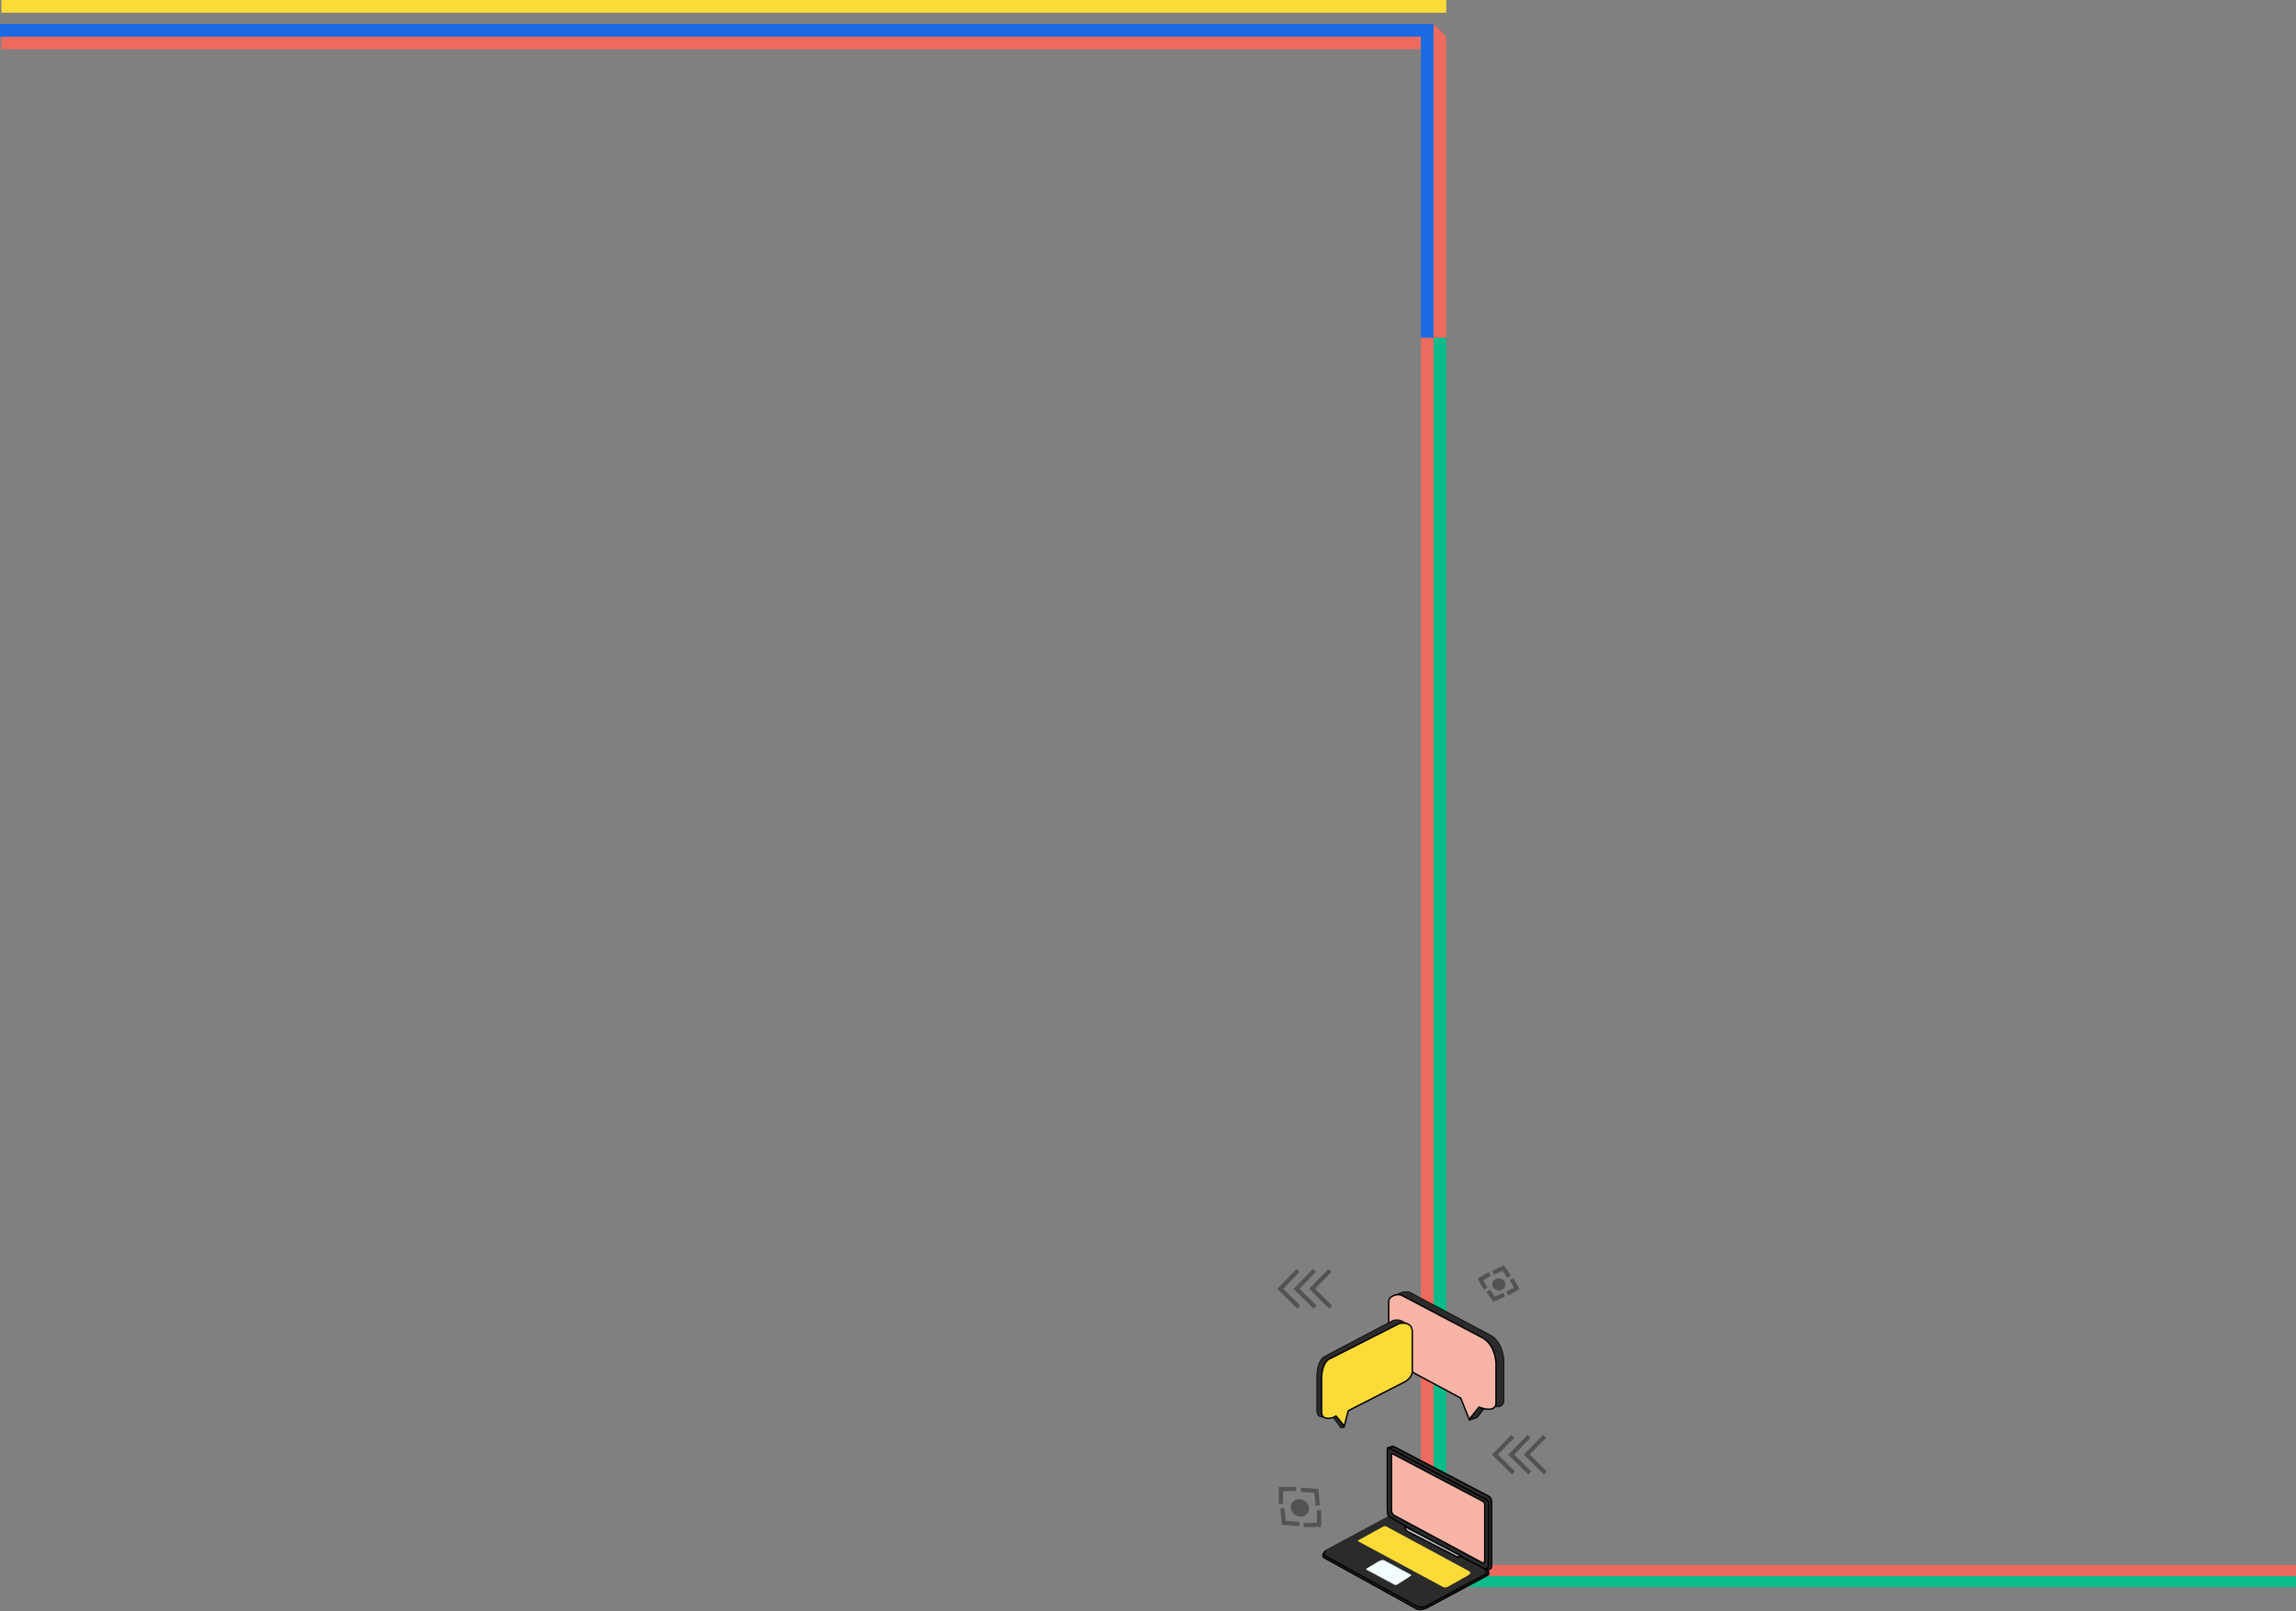 <svg width="1632" height="1145" viewBox="0 0 1632 1145" fill="none" xmlns="http://www.w3.org/2000/svg">
<rect x="0" y="0" width="1632" height="1145" fill="#808080" stroke="none"/>
<rect x="1019" y="1116.72" width="876.716" height="9" transform="rotate(-90 1019 1116.72)" fill="#09BC8A"/>
<rect x="1010" y="1120.19" width="880.188" height="9" transform="rotate(-90 1010 1120.19)" fill="#ED6A5E"/>
<path d="M1632 1120.19L1019 1120.19V1112.38L1632 1112.38V1120.19Z" fill="#ED6A5E"/>
<path d="M1632 1128L1010 1128V1120.19L1632 1120.19V1128Z" fill="#09BC8A"/>
<path d="M1061.3 904.602L1068.45 901.266L1072.7 907.346" stroke="#2B2B2B" stroke-opacity="0.52" stroke-width="3"/>
<path d="M1069.2 920.137L1062.04 923.473L1057.8 917.394" stroke="#2B2B2B" stroke-opacity="0.52" stroke-width="3"/>
<path d="M1074.44 909.042L1078.09 915.59L1071.44 919.473" stroke="#2B2B2B" stroke-opacity="0.52" stroke-width="3"/>
<path d="M1055.98 915.863L1052.33 909.316L1058.98 905.432" stroke="#2B2B2B" stroke-opacity="0.52" stroke-width="3"/>
<ellipse rx="4.709" ry="4.365" transform="matrix(0.968 0.251 -0.295 0.955 1065.39 912.861)" fill="#2B2B2B" fill-opacity="0.52"/>
<path d="M924.677 1058.82L935.7 1059.69L936.679 1070.03" stroke="#2B2B2B" stroke-opacity="0.52" stroke-width="3"/>
<path d="M923.586 1083.2L912.563 1082.32L911.584 1071.99" stroke="#2B2B2B" stroke-opacity="0.52" stroke-width="3"/>
<path d="M937.634 1073.3L937.561 1083.79L926.783 1083.94" stroke="#2B2B2B" stroke-opacity="0.52" stroke-width="3"/>
<path d="M910.429 1068.87L910.502 1058.38L921.28 1058.23" stroke="#2B2B2B" stroke-opacity="0.52" stroke-width="3"/>
<ellipse rx="6.594" ry="6.113" transform="matrix(0.719 0.695 -0.728 0.686 923.971 1071.71)" fill="#2B2B2B" fill-opacity="0.52"/>
<path d="M943.615 1101.37L987.13 1077.96L1055.19 1114.6C1056.49 1115.62 1058.54 1117.96 1056.31 1119.18L1014.47 1141.07C1013.16 1141.92 1009.78 1143.1 1006.66 1141.07L942.405 1106.24C941.29 1105.39 940.044 1103.41 943.615 1101.37Z" fill="#2B2B2B" stroke="#2A2A2A"/>
<path d="M979.155 1109.58L971.422 1114.22C970.317 1114.73 970.096 1115.46 971.422 1116.28L989.649 1126.07C990.754 1126.58 991.859 1127.62 993.516 1126.58L1002.35 1120.92C1002.91 1120.4 1005 1119.58 1002.35 1118.34L984.126 1108.55C983.573 1108.21 981.806 1107.93 979.155 1109.58Z" fill="#F3FFFF" stroke="#2B2B2B"/>
<path d="M981.845 1085.17L965.081 1094.41C964.709 1094.58 963.964 1095.43 966.199 1096.46L1024.31 1127.74C1025.99 1128.76 1026.55 1129.28 1029.34 1128.25L1043.87 1120.05C1045.17 1119.36 1047 1117.58 1043.87 1115.94L986.874 1085.17C985.197 1084.15 984.638 1083.64 981.845 1085.17Z" fill="#FCDB39" stroke="#2B2B2B"/>
<path d="M986.111 1072.11V1029.63C986.111 1029.07 986.6 1028.29 988.557 1029.63L1055.83 1065.4C1056.44 1065.96 1058.27 1066.07 1058.27 1068.75V1110.67C1058.27 1111.79 1058.27 1116.31 1056.02 1115.28L1020.5 1097.28L987.239 1077.74C986.627 1077.18 986.111 1076.13 986.111 1072.11Z" fill="#2B2B2B" stroke="black"/>
<path d="M989.037 1072.65V1034.03C989.037 1033.52 989.486 1032.81 991.285 1034.03L1053.1 1066.55C1053.66 1067.06 1055.35 1067.16 1055.35 1069.6V1107.71C1055.35 1108.73 1055.35 1111.78 1053.66 1110.76L991.285 1077.22C990.723 1076.71 989.037 1076.31 989.037 1072.65Z" fill="#F7B4A7" stroke="black"/>
<path d="M990.674 1028.11C990.113 1027.94 989.33 1027.81 987.086 1029.03L1055.74 1065.37C1056.5 1065.9 1057.98 1066.29 1057.98 1067.92V1113.11L1057.61 1114.12L1056.94 1115.13L1056.96 1115.14C1058.09 1115.48 1060.23 1116.13 1060.23 1112.84V1067.41C1060.23 1066.59 1060.23 1064.55 1057.98 1063.33L990.674 1028.11Z" fill="#2B2B2B" stroke="black"/>
<path d="M1001.7 1089.09C1000.56 1088.59 998.395 1087.09 998.851 1085.1L1038.77 1106.07C1038.01 1106.4 1036.15 1106.86 1034.78 1106.07L1001.7 1089.09Z" fill="#C4C4C4" stroke="black"/>
<path d="M1006.94 1143.51L940.87 1106.95C939.704 1106.23 940.493 1104.41 941.239 1103.42C941.316 1103.27 941.42 1103.16 941.531 1103.07C941.438 1103.17 941.339 1103.28 941.239 1103.42C940.958 1103.94 941.03 1104.85 942.412 1106.13L1007.38 1141.87C1008.34 1142.28 1010.86 1142.81 1013.33 1141.67L1056.5 1118.59C1056.86 1118.25 1057.11 1117.08 1055.17 1115.12C1055.47 1115.19 1056.19 1115.28 1056.72 1115.12L1057.16 1115.32C1057.89 1116.34 1059.14 1118.63 1057.38 1119.61L1014.43 1142.69C1012.89 1143.44 1009.23 1144.65 1006.94 1143.51Z" fill="#2A2A2A"/>
<path d="M942.412 1102.05C942.039 1102.45 941.78 1102.7 941.531 1103.07M941.531 1103.07C940.739 1103.91 939.549 1106.13 940.87 1106.95L1006.94 1143.51C1009.23 1144.65 1012.89 1143.44 1014.43 1142.69L1057.38 1119.61C1059.14 1118.63 1057.89 1116.34 1057.16 1115.32L1056.72 1115.12C1056.19 1115.28 1055.47 1115.19 1055.17 1115.12C1057.11 1117.08 1056.86 1118.25 1056.5 1118.59L1013.33 1141.67C1010.86 1142.81 1008.34 1142.28 1007.38 1141.87L942.412 1106.13C940.65 1104.5 941.017 1103.48 941.531 1103.07Z" stroke="black"/>
<path d="M1098.44 1046.89L1085.27 1033.88L1097.92 1020.86" stroke="#2B2B2B" stroke-opacity="0.52" stroke-width="3"/>
<path d="M1087.38 1046.89L1074.21 1033.88L1086.85 1020.86" stroke="#2B2B2B" stroke-opacity="0.52" stroke-width="3"/>
<path d="M1075.79 1046.89L1062.61 1033.88L1075.26 1020.86" stroke="#2B2B2B" stroke-opacity="0.52" stroke-width="3"/>
<path d="M945.829 929.029L932.657 916.015L945.302 903" stroke="#2B2B2B" stroke-opacity="0.52" stroke-width="3"/>
<path d="M934.765 929.029L921.592 916.015L934.238 903" stroke="#2B2B2B" stroke-opacity="0.52" stroke-width="3"/>
<path d="M923.173 929.029L910 916.015L922.646 903" stroke="#2B2B2B" stroke-opacity="0.52" stroke-width="3"/>
<path fill-rule="evenodd" clip-rule="evenodd" d="M992.821 958.809C992.487 960.498 992.52 964.246 995.327 965.72L1043.94 991.982L1050.17 1007.25L1056.97 998.432C1061.48 1000.27 1069 1001.66 1069 995.207V981.846V967.102C1068.83 962.802 1067 952.727 1058.98 948.673L1001.92 918.399C1000.44 917.759 998.036 917.898 996.073 918.748L996.712 918.308L990.324 921.232L993.518 920.508L993.851 920.279C993.215 920.986 992.821 921.853 992.821 922.872V958.809ZM1044.65 1009.5L1049.89 1007.5L1048.46 1004L1044.65 1009.5Z" fill="#2B2B2B"/>
<path d="M995.327 965.72L995.446 965.5L995.443 965.499L995.327 965.72ZM992.821 958.809L993.066 958.857L993.071 958.833V958.809H992.821ZM1043.94 991.982L1044.17 991.887L1044.14 991.804L1044.06 991.762L1043.94 991.982ZM1050.17 1007.25L1049.94 1007.34L1050.1 1007.74L1050.37 1007.4L1050.17 1007.25ZM1056.97 998.432L1057.07 998.201L1056.89 998.129L1056.77 998.279L1056.97 998.432ZM1069 967.102H1069.25L1069.25 967.093L1069 967.102ZM1058.98 948.673L1058.86 948.894L1058.86 948.896L1058.98 948.673ZM1001.92 918.399L1002.04 918.179L1002.03 918.174L1002.02 918.17L1001.92 918.399ZM996.073 918.748L995.931 918.543L996.172 918.978L996.073 918.748ZM996.712 918.308L996.854 918.514L996.608 918.081L996.712 918.308ZM990.324 921.232L990.22 921.004L990.379 921.475L990.324 921.232ZM993.518 920.508L993.573 920.752L993.62 920.742L993.66 920.714L993.518 920.508ZM993.851 920.279L994.037 920.446L993.709 920.073L993.851 920.279ZM1049.89 1007.5L1049.98 1007.73L1050.22 1007.64L1050.12 1007.41L1049.89 1007.5ZM1044.65 1009.5L1044.44 1009.36L1043.98 1010.02L1044.74 1009.73L1044.65 1009.5ZM1048.46 1004L1048.69 1003.91L1048.52 1003.48L1048.25 1003.86L1048.46 1004ZM995.443 965.499C994.125 964.806 993.447 963.576 993.14 962.287C992.832 960.996 992.905 959.674 993.066 958.857L992.576 958.76C992.403 959.634 992.326 961.03 992.653 962.403C992.981 963.779 993.723 965.16 995.211 965.941L995.443 965.499ZM1044.06 991.762L995.446 965.5L995.208 965.94L1043.82 992.202L1044.06 991.762ZM1050.4 1007.15L1044.17 991.887L1043.71 992.076L1049.94 1007.34L1050.4 1007.15ZM1056.77 998.279L1049.97 1007.1L1050.37 1007.4L1057.17 998.585L1056.77 998.279ZM1068.75 995.207C1068.75 996.769 1068.3 997.82 1067.58 998.511C1066.86 999.207 1065.84 999.568 1064.65 999.68C1062.27 999.905 1059.31 999.116 1057.07 998.201L1056.88 998.663C1059.15 999.591 1062.2 1000.41 1064.7 1000.18C1065.96 1000.06 1067.1 999.673 1067.93 998.871C1068.76 998.064 1069.25 996.87 1069.25 995.207H1068.75ZM1068.75 981.846V995.207H1069.25V981.846H1068.75ZM1068.75 967.102V981.846H1069.25V967.102H1068.75ZM1058.86 948.896C1062.8 950.888 1065.23 954.362 1066.7 957.891C1068.17 961.421 1068.67 964.984 1068.75 967.112L1069.25 967.093C1069.17 964.92 1068.66 961.296 1067.16 957.699C1065.67 954.102 1063.17 950.513 1059.09 948.45L1058.86 948.896ZM1001.81 918.62L1058.86 948.894L1059.09 948.452L1002.04 918.179L1001.81 918.62ZM996.172 918.978C998.092 918.146 1000.42 918.024 1001.82 918.629L1002.02 918.17C1000.45 917.495 997.979 917.65 995.973 918.519L996.172 918.978ZM996.57 918.102L995.931 918.543L996.214 918.954L996.854 918.514L996.57 918.102ZM990.428 921.459L996.816 918.535L996.608 918.081L990.22 921.004L990.428 921.459ZM993.463 920.265L990.268 920.988L990.379 921.475L993.573 920.752L993.463 920.265ZM993.709 920.073L993.376 920.302L993.66 920.714L993.993 920.485L993.709 920.073ZM993.071 922.872C993.071 921.923 993.437 921.114 994.037 920.446L993.665 920.112C992.994 920.858 992.571 921.783 992.571 922.872H993.071ZM993.071 958.809V922.872H992.571V958.809H993.071ZM1049.8 1007.27L1044.56 1009.27L1044.74 1009.73L1049.98 1007.73L1049.8 1007.27ZM1048.23 1004.09L1049.66 1007.59L1050.12 1007.41L1048.69 1003.91L1048.23 1004.09ZM1044.85 1009.64L1048.66 1004.14L1048.25 1003.86L1044.44 1009.36L1044.85 1009.64Z" fill="black"/>
<path d="M987.096 960.718C986.761 962.396 986.795 966.119 989.605 967.584L1038.29 993.676L1044.31 1008.78L1051.33 1000.08C1055.85 1001.92 1063.38 1003.29 1063.38 996.88V983.605V968.957C1063.21 964.685 1061.37 954.676 1053.34 950.647L996.21 920.57C993.348 919.347 987.096 920.985 987.096 925.013V960.718Z" fill="#F7B4A7" stroke="black"/>
<path d="M1000.54 940.382L995.443 938.827L997.58 939.826L1000.54 940.382Z" fill="#00145B" stroke="black" stroke-width="0.1"/>
<path fill-rule="evenodd" clip-rule="evenodd" d="M936.019 979.208V1002.64C936.019 1007.05 939.039 1007.23 940.549 1007.23C944.173 1007.23 946.066 1005.53 946.066 1005.53L950.544 1011.35L953.155 1015L955.538 1014.5L952.315 1010.21L954.641 1001.72L994.401 980.587C999.233 977.646 999.77 973.542 999.434 971.858V944.293C999.434 937.677 993.395 937.555 990.375 938.32L941.555 964.048C936.724 966.62 935.851 975.227 936.019 979.208Z" fill="#2B2B2B"/>
<path d="M936.019 979.208H936.269L936.269 979.198L936.019 979.208ZM946.066 1005.53L946.264 1005.38L946.1 1005.17L945.899 1005.35L946.066 1005.53ZM950.544 1011.35L950.747 1011.2L950.742 1011.19L950.544 1011.35ZM953.155 1015L952.952 1015.15L953.047 1015.28L953.206 1015.24L953.155 1015ZM955.538 1014.5L955.589 1014.74L955.974 1014.66L955.737 1014.35L955.538 1014.5ZM952.315 1010.21L952.074 1010.15L952.042 1010.26L952.116 1010.36L952.315 1010.21ZM954.641 1001.72L954.524 1001.5L954.429 1001.55L954.4 1001.65L954.641 1001.72ZM994.401 980.587L994.518 980.807L994.525 980.804L994.531 980.8L994.401 980.587ZM999.434 971.858H999.184V971.882L999.189 971.907L999.434 971.858ZM990.375 938.32L990.313 938.078L990.285 938.085L990.258 938.099L990.375 938.32ZM941.555 964.048L941.439 963.827L941.438 963.827L941.555 964.048ZM936.269 1002.64V979.208H935.769V1002.64H936.269ZM940.549 1006.98C939.796 1006.98 938.729 1006.93 937.852 1006.38C936.997 1005.84 936.269 1004.78 936.269 1002.64H935.769C935.769 1004.91 936.551 1006.15 937.584 1006.8C938.594 1007.44 939.792 1007.48 940.549 1007.48V1006.98ZM946.066 1005.53C945.899 1005.35 945.899 1005.35 945.899 1005.35C945.899 1005.35 945.899 1005.35 945.899 1005.35C945.899 1005.35 945.899 1005.35 945.899 1005.35C945.899 1005.35 945.899 1005.35 945.899 1005.35C945.899 1005.35 945.898 1005.35 945.896 1005.35C945.894 1005.35 945.889 1005.36 945.883 1005.36C945.87 1005.37 945.85 1005.39 945.823 1005.41C945.768 1005.45 945.685 1005.52 945.573 1005.59C945.349 1005.75 945.011 1005.95 944.562 1006.16C943.664 1006.57 942.32 1006.98 940.549 1006.98V1007.48C942.401 1007.48 943.816 1007.05 944.771 1006.61C945.248 1006.39 945.61 1006.17 945.854 1006.01C945.976 1005.92 946.069 1005.85 946.133 1005.8C946.164 1005.78 946.188 1005.76 946.205 1005.74C946.213 1005.74 946.22 1005.73 946.225 1005.73C946.227 1005.73 946.229 1005.72 946.23 1005.72C946.231 1005.72 946.232 1005.72 946.232 1005.72C946.232 1005.72 946.232 1005.72 946.233 1005.72C946.233 1005.72 946.233 1005.72 946.233 1005.72C946.233 1005.72 946.233 1005.72 946.066 1005.53ZM950.742 1011.19L946.264 1005.38L945.868 1005.69L950.346 1011.5L950.742 1011.19ZM953.358 1014.85L950.747 1011.2L950.34 1011.49L952.952 1015.15L953.358 1014.85ZM955.486 1014.26L953.104 1014.76L953.206 1015.24L955.589 1014.74L955.486 1014.26ZM952.116 1010.36L955.338 1014.65L955.737 1014.35L952.515 1010.06L952.116 1010.36ZM954.4 1001.65L952.074 1010.15L952.557 1010.28L954.882 1001.79L954.4 1001.65ZM994.284 980.366L954.524 1001.5L954.759 1001.94L994.518 980.807L994.284 980.366ZM999.189 971.907C999.504 973.49 999.012 977.488 994.271 980.373L994.531 980.8C999.454 977.805 1000.03 973.595 999.679 971.809L999.189 971.907ZM999.184 944.293V971.858H999.684V944.293H999.184ZM990.436 938.563C991.917 938.187 994.123 938.036 995.943 938.77C996.848 939.136 997.654 939.718 998.235 940.599C998.816 941.48 999.184 942.678 999.184 944.293H999.684C999.684 942.6 999.297 941.302 998.652 940.323C998.006 939.344 997.113 938.703 996.13 938.307C994.176 937.518 991.852 937.688 990.313 938.078L990.436 938.563ZM941.672 964.269L990.491 938.542L990.258 938.099L941.439 963.827L941.672 964.269ZM936.269 979.198C936.186 977.227 936.361 974.106 937.154 971.165C937.95 968.213 939.351 965.505 941.673 964.268L941.438 963.827C938.928 965.164 937.477 968.045 936.671 971.035C935.862 974.035 935.685 977.208 935.769 979.219L936.269 979.198Z" fill="black"/>
<path d="M939.416 1003.57V980.663C939.246 976.771 940.132 968.358 945.042 965.843L994.648 940.695C997.716 939.947 1003.85 940.066 1003.85 946.533V973.478C1004.19 975.124 1003.65 979.136 998.739 982.01L958.338 1002.67L955.538 1013.5L949.625 1006.4C949.625 1006.4 947.701 1008.06 944.019 1008.06C942.485 1008.06 939.416 1007.88 939.416 1003.57Z" fill="#FCDB39" stroke="black"/>
<path d="M1050.84 1000.5L1044.65 1009L1049.89 1007.5L1054.18 1001.5L1050.84 1000.5Z" fill="#2A2A2A" stroke="black" stroke-width="0.5"/>
<rect x="1" width="1027" height="9" fill="#FCDB39"/>
<rect x="1" y="26" width="1008.93" height="9" fill="#ED6A5E"/>
<rect x="1010" y="240" width="214" height="9" transform="rotate(-90 1010 240)" fill="#1B6AE3"/>
<rect y="17" width="1019" height="9" fill="#1B6AE3"/>
<path d="M1019 240H1028V26L1019 17V240Z" fill="#ED6A5E"/>
</svg>
